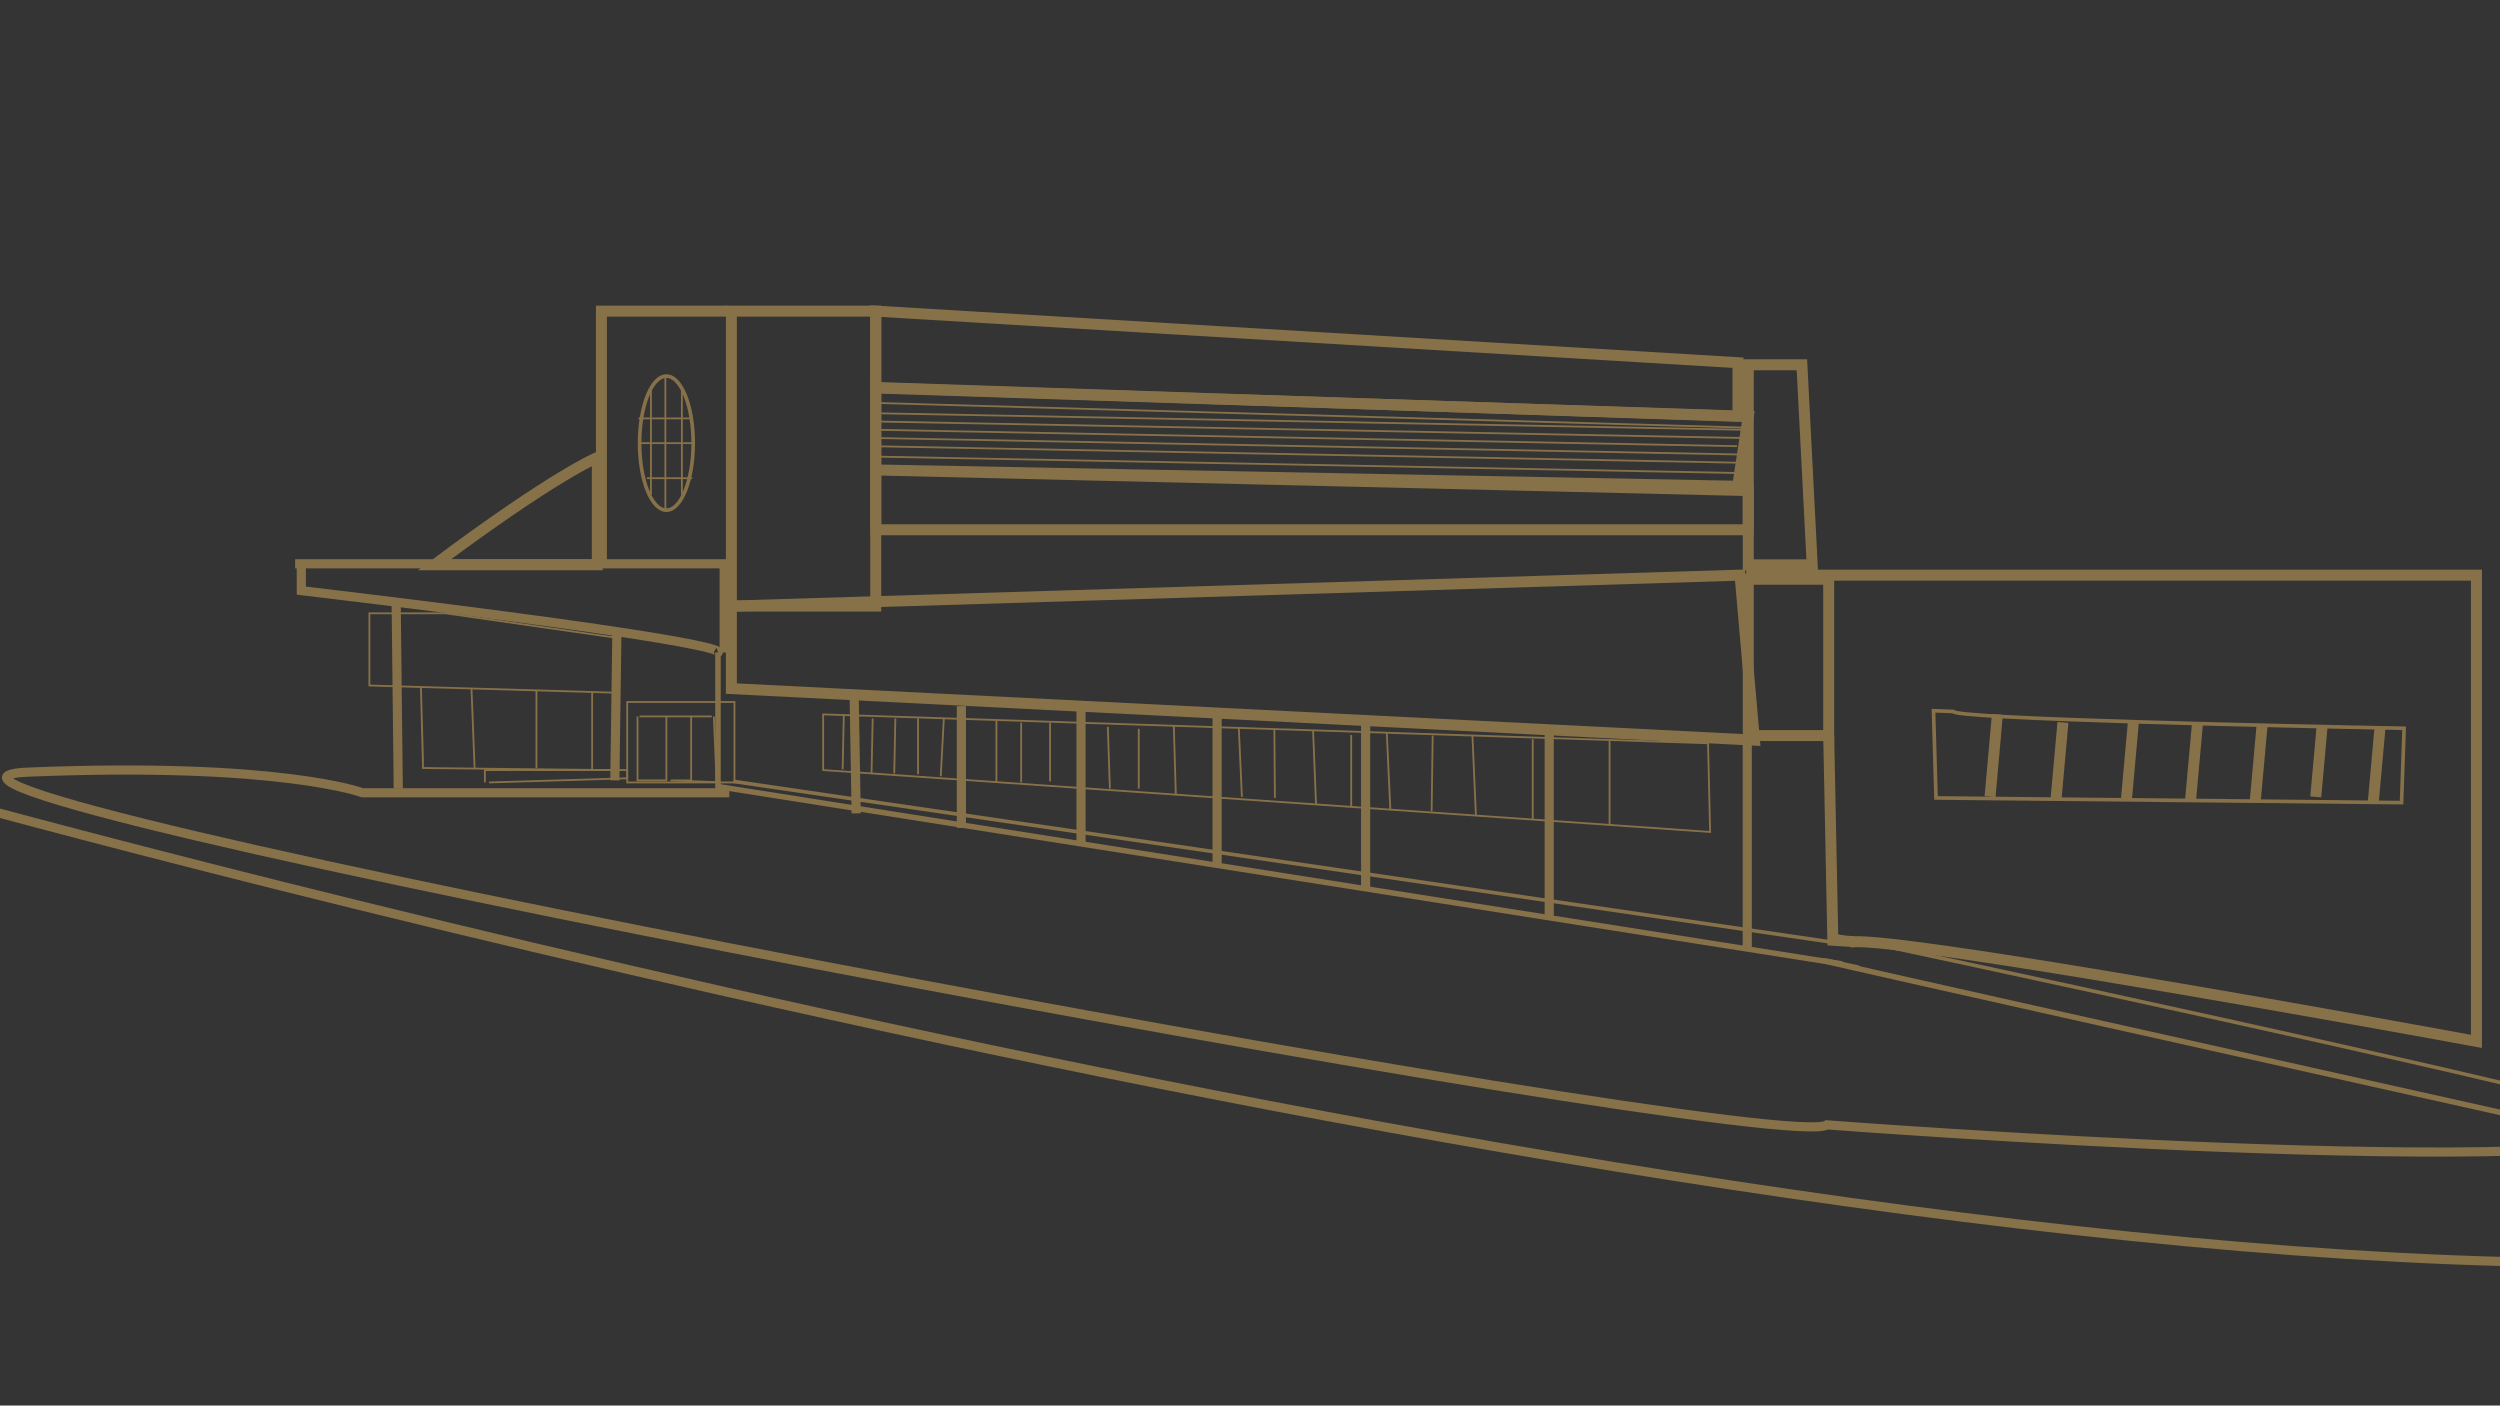 <svg id="Layer_2" data-name="Layer 2" xmlns="http://www.w3.org/2000/svg" viewBox="0 0 1366 768"><defs><style>.cls-1{fill:#343434;}.cls-2,.cls-3,.cls-4,.cls-5,.cls-6{fill:none;stroke:#877148;stroke-miterlimit:10;}.cls-2{stroke-width:6px;}.cls-3{stroke-width:2px;}.cls-4{stroke-width:5px;}.cls-5{stroke-width:3px;}</style></defs><title>RecCenter</title><rect class="cls-1" width="1366" height="768"/><rect class="cls-2" x="399.62" y="170" width="78.89" height="161.17"/><path class="cls-2" d="M326.37,250s-22.54,9-89,58.61h89Z"/><polygon class="cls-2" points="950.75 314.26 958.63 404.42 399.62 376.25 399.62 331.17 950.75 314.26"/><polygon class="cls-2" points="478.52 170 478.52 211.7 949.62 227.48 949.62 198.18 478.52 170"/><polygon class="cls-2" points="478.52 256.78 949.46 265.69 955.25 227.48 478.52 212 478.52 250.02 478.52 289.47 955.25 289.47 955.25 268.05 478.52 256.78"/><path class="cls-3" d="M1067.19,388.75c.18.47,2.75.93,7.23,1.39,40.71,4.15,239.19,7.8,239.19,7.8l-1.4,40.61L1057.84,436l-1.37-47.65Z"/><path class="cls-2" d="M1127.19,394.73l-3.74,41.54Z"/><path class="cls-2" d="M1165.7,394.36l-3.83,42.47Z"/><path class="cls-2" d="M1200.66,395.69l-3.74,41.53Z"/><path class="cls-2" d="M1236,396.27l-3.7,41.12Z"/><path class="cls-2" d="M1268.79,397l-3.46,38.44Z"/><path class="cls-2" d="M1300.42,397.69l-3.66,40.61Z"/><path class="cls-2" d="M1091.37,390.37l-4,44.91Z"/><polyline class="cls-4" points="161.26 308.06 395.68 308.06 395.68 356.52"/><path class="cls-4" d="M392.3,356.52s18-4.51-227.66-33.81V308.06"/><line class="cls-4" x1="216.48" y1="330.6" x2="217.61" y2="430.91"/><polyline class="cls-5" points="392.3 356.52 392.3 429.78 1006.53 526.71"/><line class="cls-4" x1="337.07" y1="345.25" x2="335.95" y2="426.4"/><line class="cls-4" x1="466.68" y1="377.94" x2="467.81" y2="444.43"/><line class="cls-4" x1="525.29" y1="385.83" x2="525.29" y2="452.32"/><line class="cls-4" x1="590.66" y1="385.83" x2="590.66" y2="461.34"/><line class="cls-4" x1="665.04" y1="390.34" x2="665.04" y2="473.74"/><line class="cls-4" x1="746.19" y1="393.72" x2="746.19" y2="485.01"/><line class="cls-4" x1="846.49" y1="398.23" x2="846.49" y2="501.91"/><line class="cls-4" x1="954.69" y1="403.86" x2="954.69" y2="518.82"/><polyline class="cls-2" points="955.25 199.3 955.25 308.63 990.19 308.63 984.56 199.3 949.62 199.3"/><path class="cls-4" d="M398.5,433.16H198.07S153,416.26,15.49,421.89,974.6,632.65,998.27,614.62c0,0,428.27,32.68,465.47,1.13"/><ellipse class="cls-3" cx="364.12" cy="242.13" rx="14.65" ry="36.63"/><line class="cls-6" x1="363.56" y1="204.94" x2="363.56" y2="278.2"/><line class="cls-6" x1="372.58" y1="211.7" x2="372.58" y2="270.31"/><line class="cls-6" x1="355.67" y1="211.7" x2="355.67" y2="270.31"/><line class="cls-6" x1="348.91" y1="228.61" x2="377.08" y2="228.61"/><line class="cls-6" x1="348.91" y1="242.13" x2="378.21" y2="242.13"/><line class="cls-6" x1="353.42" y1="261.29" x2="378.21" y2="261.29"/><line class="cls-6" x1="477.95" y1="220.15" x2="954.69" y2="233.68"/><line class="cls-6" x1="479.03" y1="239.35" x2="949.11" y2="248.3"/><line class="cls-6" x1="479.03" y1="234.84" x2="949.11" y2="243.79"/><line class="cls-6" x1="476.77" y1="230.27" x2="953.62" y2="239.34"/><line class="cls-6" x1="476.77" y1="225.76" x2="953.62" y2="234.84"/><line class="cls-6" x1="476.83" y1="249.46" x2="950.18" y2="258.47"/><line class="cls-6" x1="476.77" y1="243.81" x2="951.36" y2="252.85"/><polygon class="cls-6" points="449.78 420.77 934.4 454.58 933.28 406.11 449.78 390.34 449.78 420.77"/><path class="cls-6" d="M905.1,407.24v0Z"/><line class="cls-6" x1="879.46" y1="404.42" x2="879.46" y2="450.74"/><line class="cls-6" x1="837.48" y1="403.86" x2="837.48" y2="447.81"/><line class="cls-6" x1="804.54" y1="401.91" x2="806.44" y2="445.65"/><line class="cls-6" x1="782.82" y1="401.91" x2="782.25" y2="443.31"/><line class="cls-6" x1="757.74" y1="400.39" x2="759.68" y2="442.39"/><line class="cls-6" x1="738.3" y1="401.61" x2="738.3" y2="440.9"/><line class="cls-6" x1="717.47" y1="399.07" x2="719.07" y2="439.55"/><line class="cls-6" x1="696.32" y1="398.38" x2="696.6" y2="435.98"/><line class="cls-6" x1="676.88" y1="397.75" x2="678.57" y2="435.42"/><line class="cls-6" x1="641.37" y1="396.59" x2="642.47" y2="434.21"/><line class="cls-6" x1="622.21" y1="398.23" x2="622.21" y2="430.91"/><line class="cls-6" x1="605.31" y1="397.1" x2="606.44" y2="430.91"/><line class="cls-6" x1="573.75" y1="394.84" x2="573.75" y2="426.96"/><line class="cls-6" x1="544.45" y1="393.72" x2="544.45" y2="427.37"/><line class="cls-6" x1="557.97" y1="394.84" x2="557.97" y2="427.53"/><line class="cls-6" x1="515.71" y1="392.49" x2="514.02" y2="424.15"/><line class="cls-6" x1="501.62" y1="392.49" x2="501.62" y2="423.02"/><line class="cls-6" x1="476.83" y1="392.59" x2="476.21" y2="422.61"/><polygon class="cls-6" points="342.71 383.57 342.71 421.89 342.71 427.53 401.31 427.53 401.31 383.57 342.71 383.57"/><polyline class="cls-6" points="348.34 391.46 348.34 392.59 348.34 426.4 364.12 426.4 364.12 391.46 349.47 391.46 377.65 391.46 377.65 426.4 366.38 426.4 391.55 427.37 390.04 391.46"/><line class="cls-6" x1="377.65" y1="391.46" x2="388.92" y2="391.46"/><polygon class="cls-6" points="201.83 335.11 201.83 374.56 230.97 375.41 336.51 378.5 336.51 348.45 243.53 335.11 201.83 335.11"/><line class="cls-6" x1="293.12" y1="419.64" x2="293.12" y2="377.23"/><polyline class="cls-6" points="264.94 427.53 264.94 420.77 342.71 420.77 342.71 425.27 267.2 427.53"/><line class="cls-6" x1="323.55" y1="420.77" x2="323.55" y2="378.5"/><line class="cls-6" x1="259.31" y1="419.64" x2="257.62" y2="376.19"/><polyline class="cls-6" points="231.13 416.26 230 375.68 231.13 419.64 333.69 420.77"/><path class="cls-4" d="M-49.5,430.91S938.91,708.16,1472,689"/><line class="cls-6" x1="489.22" y1="392.59" x2="488.61" y2="422.61"/><line class="cls-6" x1="461.05" y1="390.34" x2="460.43" y2="420.36"/><polyline class="cls-2" points="397.37 170 328.62 170 328.62 308.63"/><rect class="cls-2" x="955.25" y="316.51" width="43.95" height="85.4"/><path class="cls-2" d="M954.13,314.26h399V569s-202.52-37.27-296.51-50.15c-25-3.43-42.32-5.13-46.11-3.94"/><polyline class="cls-2" points="999.21 402.17 1001.46 513.75 1013.09 514.53"/><path class="cls-3" d="M999.25,510.43s426.69,90.42,465.38,106.95"/><line class="cls-3" x1="1001.46" y1="514.87" x2="400.75" y2="426.96"/><path class="cls-5" d="M1015.61,529s-153.37-33.52,419.3,94.2"/></svg>